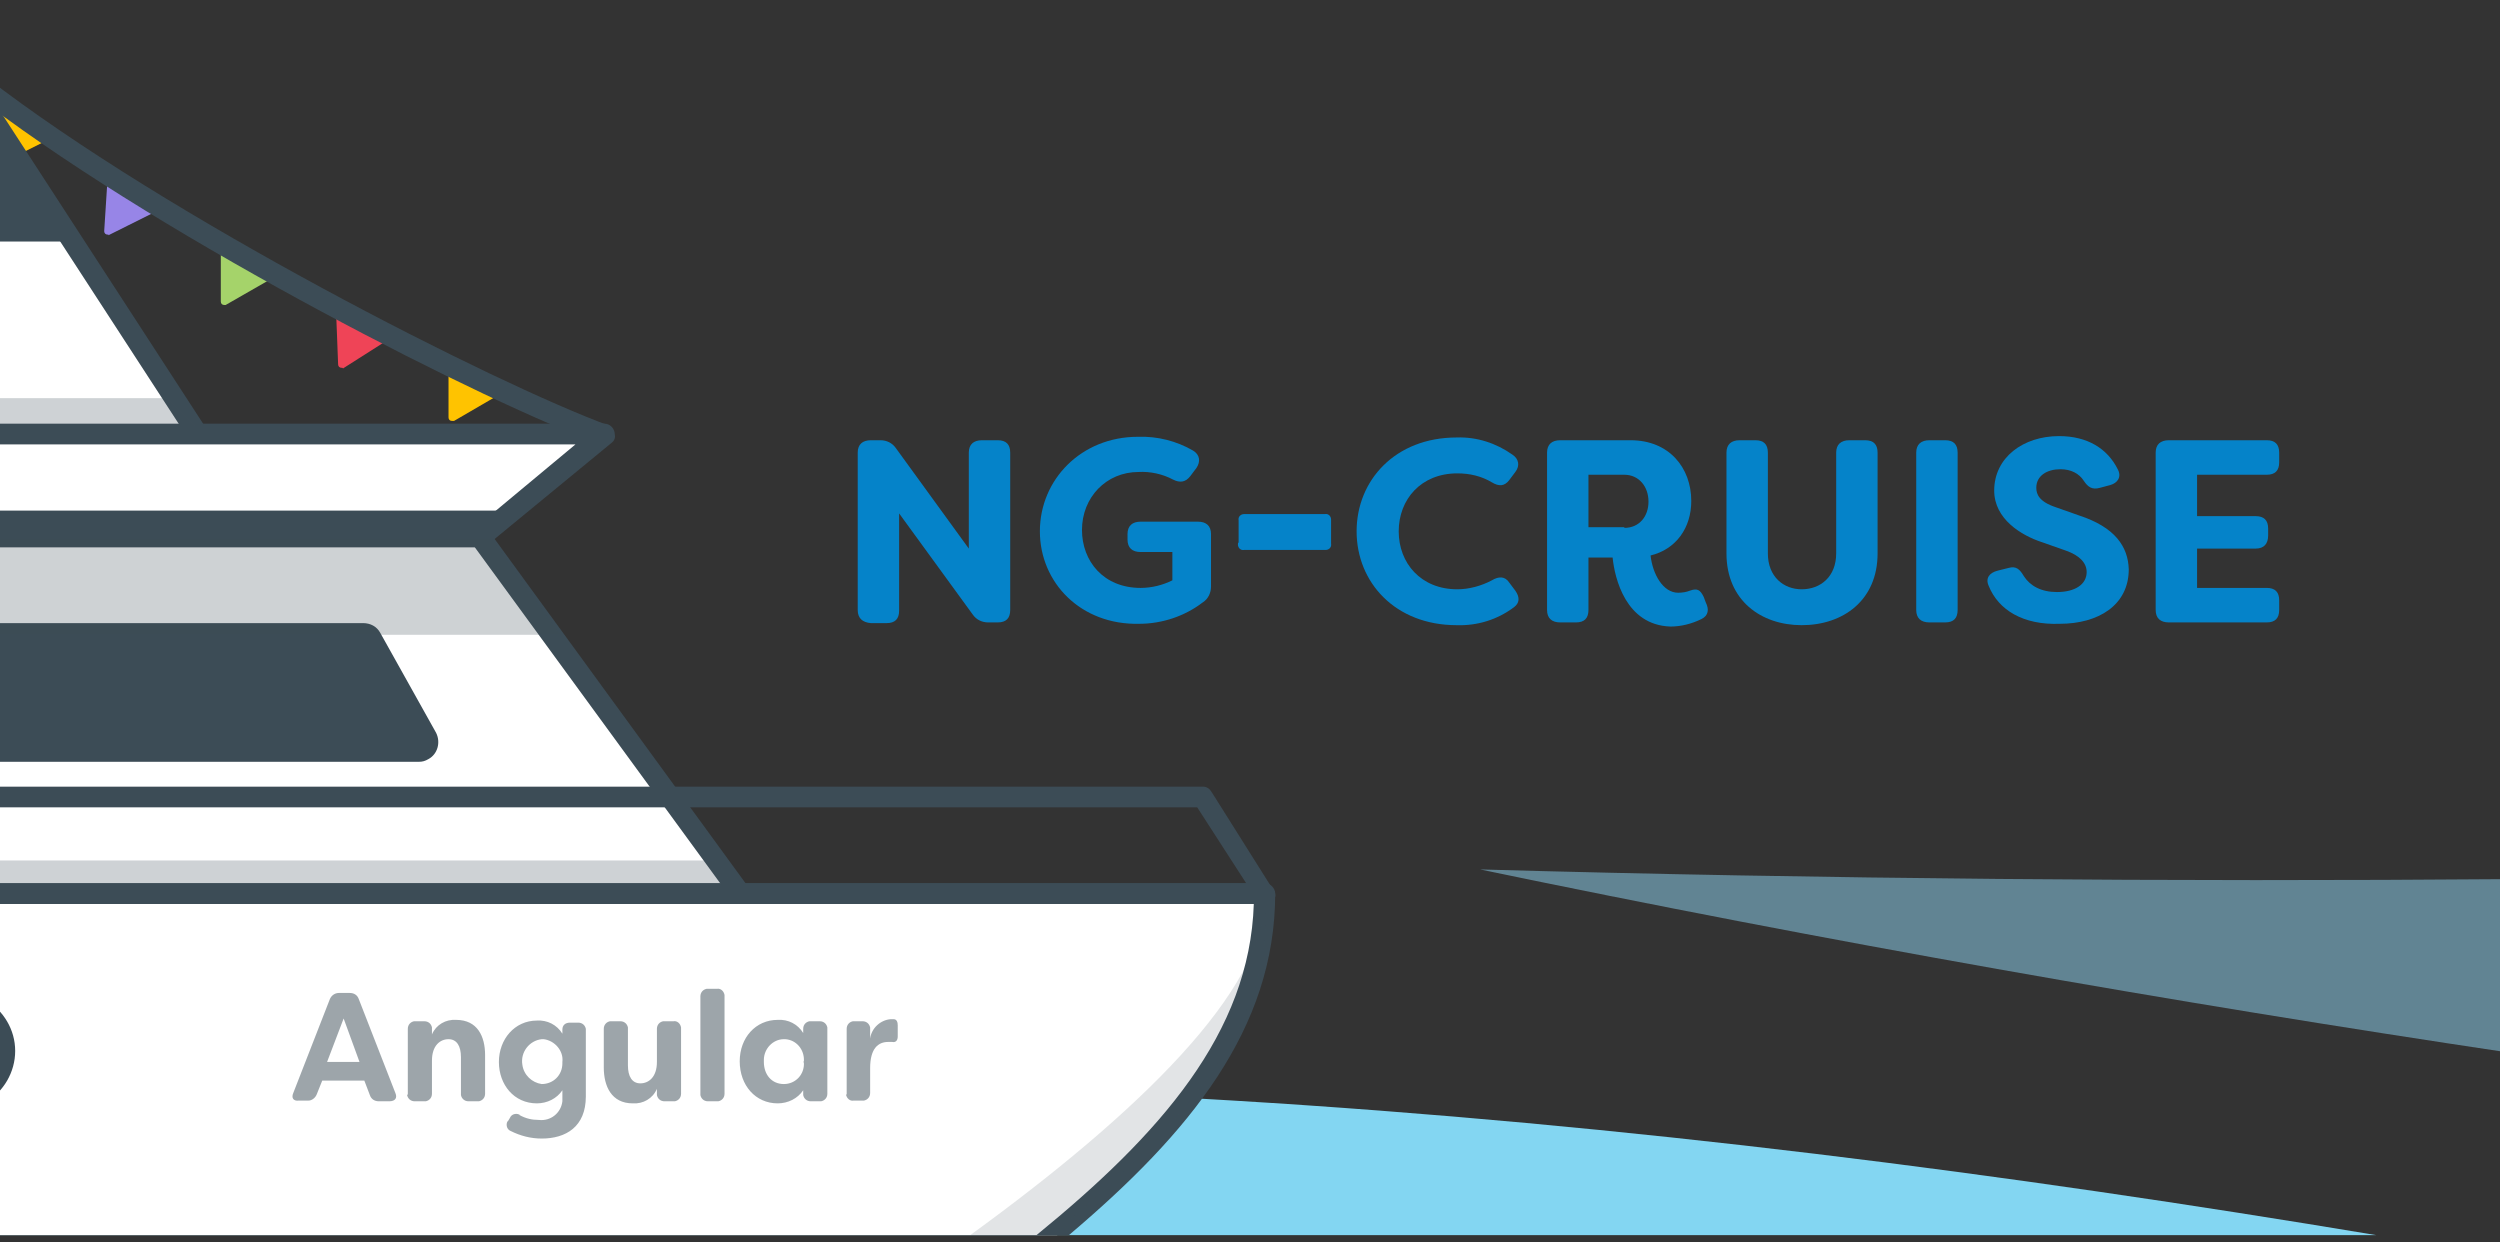 <?xml version="1.0" encoding="utf-8"?>
<!-- Generator: Adobe Illustrator 20.1.0, SVG Export Plug-In . SVG Version: 6.00 Build 0)  -->
<svg version="1.1" id="Layer_1" xmlns="http://www.w3.org/2000/svg" xmlns:xlink="http://www.w3.org/1999/xlink" x="0px" y="0px"
	 viewBox="0 0 362.3 180" style="enable-background:new 0 0 362.3 180;" xml:space="preserve">
<rect x="0" y="0" width="362.3" height="180" fill="#333333" stroke="none"/>
<style type="text/css">
	.st0{fill:#83D6F2;}
	.st1{opacity:0.5;}
	.st2{fill:#90D5F4;}
	.st3{fill:#FFC300;}
	.st4{fill:#EF4457;}
	.st5{fill:#A5D36A;}
	.st6{fill:#9785E7;}
	.st7{fill:#3C4C56;}
	.st8{fill:#FFFFFF;}
	.st9{opacity:0.25;}
	.st10{opacity:0.15;}
	.st11{opacity:0.25;fill:#3C4C56;enable-background:new    ;}
	.st12{fill:#0583C9;}
</style>
<title>NG-Cruise-Final</title>
<g>
	<path class="st0" d="M-2,162.1V179h346.4C237.6,161.2,124.5,150.4-2,162.1z"/>
	<g class="st1">
		<path class="st2" d="M364,127.4c-49.4,0.4-99.4,0-149.5-1.4c50,10.4,100,19.2,149.5,26.6V127.4z"/>
	</g>
	<polygon class="st3" points="65.5,60.5 65.5,52.7 72.3,56.6 	"/>
	<path class="st3" d="M65.5,61c-0.3,0-0.5-0.2-0.5-0.5v-7.8c0-0.3,0.2-0.5,0.5-0.5c0.1,0,0.2,0,0.2,0.1l6.8,3.9
		c0.2,0.1,0.3,0.4,0.2,0.7c0,0.1-0.1,0.1-0.2,0.2L65.8,61C65.7,61,65.6,61,65.5,61z M66,53.5v6.1l5.3-3.1L66,53.5z"/>
	<polygon class="st4" points="49.5,52.8 49.2,44.9 56.2,48.6 	"/>
	<path class="st4" d="M49.5,53.3c-0.3,0-0.5-0.2-0.5-0.5L48.7,45c0-0.3,0.2-0.5,0.5-0.5c0.1,0,0.2,0,0.2,0.1l6.9,3.7
		c0.2,0.1,0.3,0.4,0.2,0.7c0,0.1-0.1,0.1-0.2,0.2l-6.6,4.2C49.7,53.3,49.6,53.3,49.5,53.3z M49.8,45.8l0.2,6.1l5.2-3.3L49.8,45.8z"
		/>
	<polygon class="st5" points="32.5,43.7 32.5,35.8 39.3,39.8 	"/>
	<path class="st5" d="M32.5,44.2c-0.3,0-0.5-0.2-0.5-0.5v-7.8c0-0.3,0.2-0.5,0.5-0.5c0.1,0,0.2,0,0.2,0.1l6.8,3.9
		c0.2,0.1,0.3,0.4,0.2,0.7c0,0.1-0.1,0.1-0.2,0.2l-6.8,3.9C32.7,44.2,32.6,44.2,32.5,44.2z M33,36.7v6.1l5.3-3.1L33,36.7z"/>
	<polygon class="st6" points="15.6,33.5 16.1,25.7 22.7,30 	"/>
	<path class="st6" d="M15.6,34c-0.3,0-0.5-0.2-0.5-0.5l0,0l0.5-7.8c0-0.3,0.3-0.5,0.5-0.5c0.1,0,0.2,0,0.2,0.1l6.5,4.4
		c0.2,0.2,0.3,0.5,0.1,0.7c0,0.1-0.1,0.1-0.2,0.2l-7,3.5C15.8,34,15.7,34,15.6,34z M16.6,26.6l-0.4,6.1l5.4-2.7L16.6,26.6z"/>
	<polygon class="st3" points="-0.5,23.4 0,15.6 6.5,19.9 	"/>
	<path class="st3" d="M-0.5,23.9c-0.3,0-0.5-0.2-0.5-0.5l0,0l0.5-7.8c0-0.3,0.3-0.5,0.5-0.5c0.1,0,0.2,0,0.2,0.1l6.5,4.4
		c0.3,0,0.4,0.4,0.2,0.6c0,0.1-0.1,0.1-0.2,0.2l-7,3.5C-0.3,23.9-0.4,23.9-0.5,23.9z M0.5,16.4l-0.4,6.1l5.5-2.7L0.5,16.4z"/>
	<path class="st7" d="M-2,11.2V15c26.9,20.3,72.7,43.5,89.3,49.5l1-2.8C71.5,55.5,24.4,31.6-2,11.2z"/>
	<polygon class="st8" points="-2,139.3 114.5,139.3 69.6,77.8 -2,77.8 	"/>
	<path class="st7" d="M115.7,138.5L70.8,76.9c-0.3-0.4-0.7-0.6-1.2-0.6H-2v3h70.8l42.8,58.6H-2v3h116.5c0.3,0,0.6-0.1,0.9-0.3
		C116.1,140.1,116.2,139.1,115.7,138.5z"/>
	<g class="st9">
		<polygon class="st7" points="-2,139.3 115.5,139.3 103.5,124.7 -2,124.7 		"/>
	</g>
	<polygon class="st8" points="-2,15.7 -2,64.3 29.6,64.3 	"/>
	<path class="st7" d="M30.8,63.5L-2,13v5.5l28.8,44.3H-2v3h31.6l0,0c0.3,0,0.6-0.1,0.8-0.2C31.1,65.1,31.3,64.1,30.8,63.5z"/>
	<polygon class="st7" points="-2,15.7 -2,35 10.6,35 	"/>
	<polygon class="st8" points="-2,62.9 -2,77.8 69.6,77.8 87.6,62.9 	"/>
	<path class="st7" d="M87.6,61.4H-2v3h85.4L69.1,76.3H-2v3h71.6c0.4,0,0.7-0.1,1-0.3l18-14.8c0.4-0.3,0.6-0.7,0.5-1.2
		C89.1,62.1,88.4,61.4,87.6,61.4z"/>
	<path class="st7" d="M62.3,106.7l-8.1-14.5c-0.3-0.6-0.9-0.9-1.6-0.9H-2v18.1h62.7c0.3,0,0.6-0.1,0.9-0.2
		C62.4,108.7,62.8,107.6,62.3,106.7z"/>
	<path class="st7" d="M63.2,106.2l-8.1-14.5c-0.5-0.9-1.4-1.4-2.5-1.4H-2v2h54.6c0.3,0,0.6,0.2,0.7,0.4l8.1,14.5
		c0.1,0.1,0.1,0.3,0.1,0.4c0,0.4-0.4,0.8-0.8,0.8H-2v2h62.7l0,0c0.5,0,0.9-0.1,1.4-0.4C63.4,109.3,63.9,107.6,63.2,106.2z"/>
	<path class="st8" d="M153.2,179c17.7-14.8,30.1-29.7,30.1-49H-2v49H153.2z"/>
	<path class="st7" d="M150.2,179h4.7c17.5-14.8,29.9-29.9,29.9-49.5c0-0.8-0.7-1.5-1.5-1.5H-2v3h183.7
		C181.1,149.7,168.1,164.4,150.2,179z"/>
	<g class="st1">
		<path class="st7" d="M42.5,158.4l5.3-13.6c0.2-0.5,0.7-0.9,1.3-0.9h1.6c0.6,0,1.1,0.3,1.3,0.9l5.3,13.6c0.3,0.7,0,1.2-0.9,1.2
			h-1.5c-0.6,0-1.1-0.3-1.3-0.9l-0.8-2.1h-6.1l-0.8,2c-0.2,0.5-0.7,0.9-1.2,0.9h-1.4C42.5,159.6,42.2,159.1,42.5,158.4z M52.1,153.9
			l-2.3-6.3l-2.4,6.3H52.1z"/>
		<path class="st7" d="M59.1,158.5v-9.4c0-0.6,0.4-1,0.9-1.1c0.1,0,0.1,0,0.2,0h1.3c0.6,0,1,0.4,1.1,0.9c0,0.1,0,0.1,0,0.2v0.8
			c0.6-1.4,2-2.2,3.5-2.1c3.1,0,4.2,2.4,4.2,5.1v5.6c0,0.6-0.4,1-0.9,1.1c-0.1,0-0.1,0-0.2,0h-1.3c-0.6,0-1-0.4-1.1-0.9
			c0-0.1,0-0.1,0-0.2v-5.3c0-1.6-0.6-2.6-1.8-2.6c-1.2,0-2.4,0.9-2.4,3.1v4.8c0,0.6-0.4,1-0.9,1.1c-0.1,0-0.1,0-0.2,0h-1.4
			c-0.6,0-1-0.4-1.1-0.9C59.1,158.6,59.1,158.6,59.1,158.5z"/>
		<path class="st7" d="M74,163.9c-0.5-0.2-0.7-0.8-0.5-1.3c0-0.1,0.1-0.1,0.1-0.1l0.3-0.5c0.2-0.5,0.8-0.7,1.3-0.5
			c0,0,0.1,0,0.1,0.1c0.9,0.5,1.8,0.7,2.8,0.7c1.7,0.2,3.2-1,3.4-2.7c0-0.2,0-0.4,0-0.6v-1c-0.8,1.2-2.2,1.9-3.7,1.9
			c-3.3,0-5.5-2.7-5.5-6s2.3-6,5.5-6c1.5-0.1,2.9,0.6,3.7,1.9v-0.6c0-0.6,0.4-1,1.1-1h1.2c0.6,0,1,0.4,1.1,0.9c0,0.1,0,0.1,0,0.2
			v9.6c0,4.4-2.9,6.1-6.4,6.1C76.9,165,75.4,164.6,74,163.9z M81.5,153.9c0.2-1.6-1.1-3.1-2.7-3.3c-0.1,0-0.2,0-0.3,0
			c-1.8,0.2-3.1,1.9-2.8,3.7c0.2,1.5,1.4,2.6,2.8,2.8c1.7,0,3-1.3,3-3C81.5,154.1,81.5,153.9,81.5,153.9L81.5,153.9z"/>
		<path class="st7" d="M87.5,154.7v-5.6c0-0.6,0.4-1,0.9-1.1c0.1,0,0.1,0,0.2,0h1.3c0.6,0,1,0.4,1.1,0.9c0,0.1,0,0.1,0,0.2v5.3
			c0,1.6,0.6,2.6,1.8,2.6s2.4-0.9,2.4-3.1v-4.8c0-0.6,0.4-1,0.9-1.1c0.1,0,0.1,0,0.2,0h1.3c0.5-0.1,1,0.3,1.1,0.9c0,0.1,0,0.1,0,0.2
			v9.4c0,0.6-0.4,1-0.9,1.1c-0.1,0-0.1,0-0.2,0h-1.3c-0.6,0-1-0.4-1.1-0.9c0-0.1,0-0.1,0-0.2v-0.7c-0.6,1.4-2,2.2-3.5,2.1
			C88.6,159.9,87.5,157.4,87.5,154.7z"/>
		<path class="st7" d="M101.5,158.5v-14.1c0-0.6,0.4-1,0.9-1.1c0.1,0,0.1,0,0.2,0h1.3c0.5-0.1,1,0.3,1.1,0.9c0,0.1,0,0.1,0,0.2v14.1
			c0,0.6-0.4,1-0.9,1.1c-0.1,0-0.1,0-0.2,0h-1.3c-0.6,0-1-0.4-1.1-0.9C101.5,158.7,101.5,158.6,101.5,158.5z"/>
		<path class="st7" d="M107.2,153.8c0-3.4,2.3-6,5.5-6c1.5-0.1,2.9,0.6,3.7,1.9v-0.6c0-0.6,0.4-1,0.9-1.1c0.1,0,0.1,0,0.2,0h1.3
			c0.6,0,1,0.4,1.1,0.9c0,0.1,0,0.1,0,0.2v9.4c0,0.6-0.4,1-0.9,1.1c-0.1,0-0.1,0-0.2,0h-1.3c-0.6,0-1-0.4-1.1-0.9c0-0.1,0-0.1,0-0.2
			V158c-0.8,1.2-2.2,1.9-3.7,1.9C109.5,159.9,107.2,157.3,107.2,153.8z M116.5,153.8c0.1-1.7-1.1-3.1-2.7-3.2c-0.1,0-0.1,0-0.2,0
			c-1.6,0-2.9,1.4-2.9,3c0,0.1,0,0.2,0,0.3c0,1.8,1.1,3.2,2.9,3.2c1.7,0,3-1.4,2.9-3.1C116.4,153.9,116.4,153.9,116.5,153.8
			L116.5,153.8z"/>
		<path class="st7" d="M122.7,158.5v-9.4c0-0.6,0.4-1,0.9-1.1c0.1,0,0.1,0,0.2,0h1.2c0.6,0,1,0.4,1.1,0.9c0,0.1,0,0.1,0,0.2v1.4
			c0.2-1.5,1.5-2.7,3-2.8h0.4c0.5,0,0.6,0.5,0.6,0.9v1.6c0,0.6-0.3,0.9-0.8,0.8c-0.2,0-0.4,0-0.6,0c-1.4,0-2.6,0.9-2.6,3.8v3.6
			c0,0.6-0.4,1-0.9,1.1c-0.1,0-0.1,0-0.2,0h-1.3c-0.5,0.1-1-0.3-1.1-0.9C122.7,158.7,122.7,158.6,122.7,158.5z"/>
	</g>
	<g class="st10">
		<path class="st7" d="M152.4,179c19.1-15.8,32.7-31.2,30.9-48.9c0,13.4-18.2,31.1-42.7,48.9H152.4z"/>
	</g>
	<path class="st7" d="M184.6,129.1l-9-14.3c-0.3-0.5-0.7-0.8-1.3-0.8H-2v3h175.5l7.1,11H-2v3h185.3c0.5,0.1,1-0.2,1.3-0.6
		C184.9,130,184.9,129.5,184.6,129.1z"/>
	<path class="st7" d="M-2,146.1v12.4c1.9-1.4,3.2-3.6,3.2-6.2S-0.1,147.5-2,146.1z"/>
	<g class="st9">
		<path class="st7" d="M-2,150.2v4.2c0.3-0.6,0.5-1.3,0.5-2.1C-1.5,151.6-1.7,150.9-2,150.2z"/>
	</g>
	<path class="st7" d="M-2,144.9v2.5c1.3,1.2,2.2,3,2.2,4.9s-0.8,3.7-2.2,4.9v2.5c2.5-1.5,4.2-4.3,4.2-7.4
		C2.2,149.2,0.5,146.5-2,144.9z"/>
	<g class="st9">
		<polygon class="st7" points="-2,61.7 28.2,61.7 24.2,57.7 -2,57.7 		"/>
	</g>
	<polygon class="st7" points="-2,74 -2,78 71.5,78 75.5,74 	"/>
	<polygon class="st11" points="-2,92 81.2,92 71.2,78 -2,78 	"/>
</g>
<g>
	<path class="st12" d="M124.3,88.4V65.6c0-1.2,0.7-1.8,1.9-1.8h1.4c0.9,0,1.7,0.4,2.2,1.1l10.6,14.6V65.6c0-1.2,0.7-1.8,1.9-1.8h2.3
		c1.2,0,1.8,0.6,1.8,1.8v22.8c0,1.2-0.6,1.8-1.8,1.8h-1.4c-0.9,0-1.7-0.4-2.2-1.1l-10.7-14.7v14.1c0,1.2-0.6,1.8-1.8,1.8h-2.3
		C125,90.2,124.3,89.6,124.3,88.4z"/>
	<path class="st12" d="M150.7,77c0-7.5,6-13.7,14.2-13.7c2.8-0.1,5.6,0.6,8,2c1,0.6,1.1,1.6,0.5,2.5l-0.9,1.2
		c-0.7,0.9-1.5,1-2.5,0.5c-1.5-0.8-3.3-1.2-5-1.1c-4.7,0-8.2,3.7-8.2,8.4c0,4.5,3.1,8.4,8.5,8.4c1.6,0,3.2-0.4,4.6-1.1V80h-4.6
		c-1.2,0-1.9-0.6-1.9-1.8v-0.8c0-1.2,0.7-1.8,1.9-1.8h8.3c1.2,0,1.9,0.6,1.9,1.8V85c0,0.9-0.4,1.8-1.2,2.3c-2.6,2-5.9,3.1-9.2,3.1
		C156.6,90.6,150.7,84.4,150.7,77z"/>
	<path class="st12" d="M179.5,78.6v-3.2c-0.1-0.5,0.3-0.9,0.8-0.9c0.1,0,0.1,0,0.2,0H192c0.5-0.1,0.9,0.3,0.9,0.8c0,0.1,0,0.1,0,0.2
		v3.3c0.1,0.5-0.3,0.9-0.8,0.9c-0.1,0-0.1,0-0.2,0h-11.6c-0.5,0.1-0.9-0.3-0.9-0.8C179.4,78.7,179.4,78.7,179.5,78.6z"/>
	<path class="st12" d="M196.6,77c0-7.4,5.6-13.6,14.5-13.6c2.9-0.1,5.7,0.8,8.1,2.5c0.9,0.6,1.1,1.6,0.4,2.5l-0.9,1.2
		c-0.7,0.9-1.5,0.9-2.5,0.3c-1.5-0.9-3.2-1.3-5-1.3c-5.3,0-8.5,3.8-8.5,8.4s3.2,8.4,8.5,8.4c1.7,0,3.5-0.5,5-1.3
		c1-0.6,1.9-0.6,2.5,0.3l0.9,1.2c0.7,1,0.6,1.8-0.2,2.4c-2.4,1.8-5.3,2.7-8.3,2.6C202.2,90.6,196.6,84.4,196.6,77z"/>
	<path class="st12" d="M233.7,80.8h-3.5v7.6c0,1.2-0.6,1.8-1.8,1.8h-2.3c-1.2,0-1.9-0.6-1.9-1.8V65.6c0-1.2,0.7-1.8,1.9-1.8h10.2
		c5.6,0,8.8,4,8.8,8.8c0,3.9-2.2,7-5.9,7.9c0.3,2.7,1.8,5.4,4,5.4c0.6,0,1.2-0.1,1.7-0.3c1.1-0.4,1.5-0.1,2,0.9l0.3,0.8
		c0.5,1,0.4,1.9-0.6,2.4c-1.4,0.7-3,1.1-4.5,1.1C235.6,90.6,234,83.8,233.7,80.8z M235.4,76.5c2.2,0,3.5-1.7,3.5-3.8
		c0-2.2-1.4-3.9-3.5-3.9h-5.2v7.6h5.2V76.5z"/>
	<path class="st12" d="M250.2,80.2V65.6c0-1.2,0.7-1.8,1.9-1.8h2.3c1.2,0,1.8,0.6,1.8,1.8v14.6c0,3.4,2.3,5.2,4.9,5.2
		c2.7,0,5-1.8,5-5.2V65.6c0-1.2,0.7-1.8,1.9-1.8h2.3c1.2,0,1.8,0.6,1.8,1.8v14.6c0,6.8-5,10.4-11,10.4
		C255.2,90.6,250.2,87,250.2,80.2z"/>
	<path class="st12" d="M277.7,88.4V65.6c0-1.2,0.7-1.8,1.9-1.8h2.3c1.2,0,1.8,0.6,1.8,1.8v22.8c0,1.2-0.6,1.8-1.8,1.8h-2.3
		C278.4,90.2,277.7,89.6,277.7,88.4z"/>
	<path class="st12" d="M288.2,84.9c-0.5-1.1,0.1-1.9,1.3-2.2l1.6-0.4c1.1-0.3,1.6,0.2,2.2,1.2c0.9,1.4,2.5,2.3,4.8,2.3
		c2.6,0,4.3-1.1,4.3-2.9c0-1.3-1-2.4-3-3.1l-3.4-1.2c-3.1-1-7-3.4-7-7.5c0-4.8,4.2-7.9,9.4-7.9c4.1,0,7,1.8,8.5,4.8
		c0.6,1.1,0,2-1.1,2.3l-1.5,0.4c-1.1,0.3-1.7-0.1-2.3-1c-0.7-1.1-1.9-1.7-3.4-1.7c-1.9,0-3.5,0.9-3.5,2.7c0,0.9,0.4,2,2.8,2.8
		l3.4,1.2c5.2,1.7,7.1,4.5,7.2,7.8c0,5.2-4.4,7.9-10,7.9C293.2,90.6,289.6,88.4,288.2,84.9z"/>
	<path class="st12" d="M318.4,68.8v6h8.5c1.2,0,1.8,0.6,1.8,1.8v1c0,1.2-0.6,1.9-1.8,1.9h-8.5v5.7h10.1c1.2,0,1.8,0.6,1.8,1.8v1.4
		c0,1.2-0.6,1.8-1.8,1.8h-14.2c-1.2,0-1.9-0.6-1.9-1.8V65.6c0-1.2,0.7-1.8,1.9-1.8h14.2c1.2,0,1.8,0.6,1.8,1.8V67
		c0,1.2-0.6,1.8-1.8,1.8H318.4z"/>
</g>
</svg>
